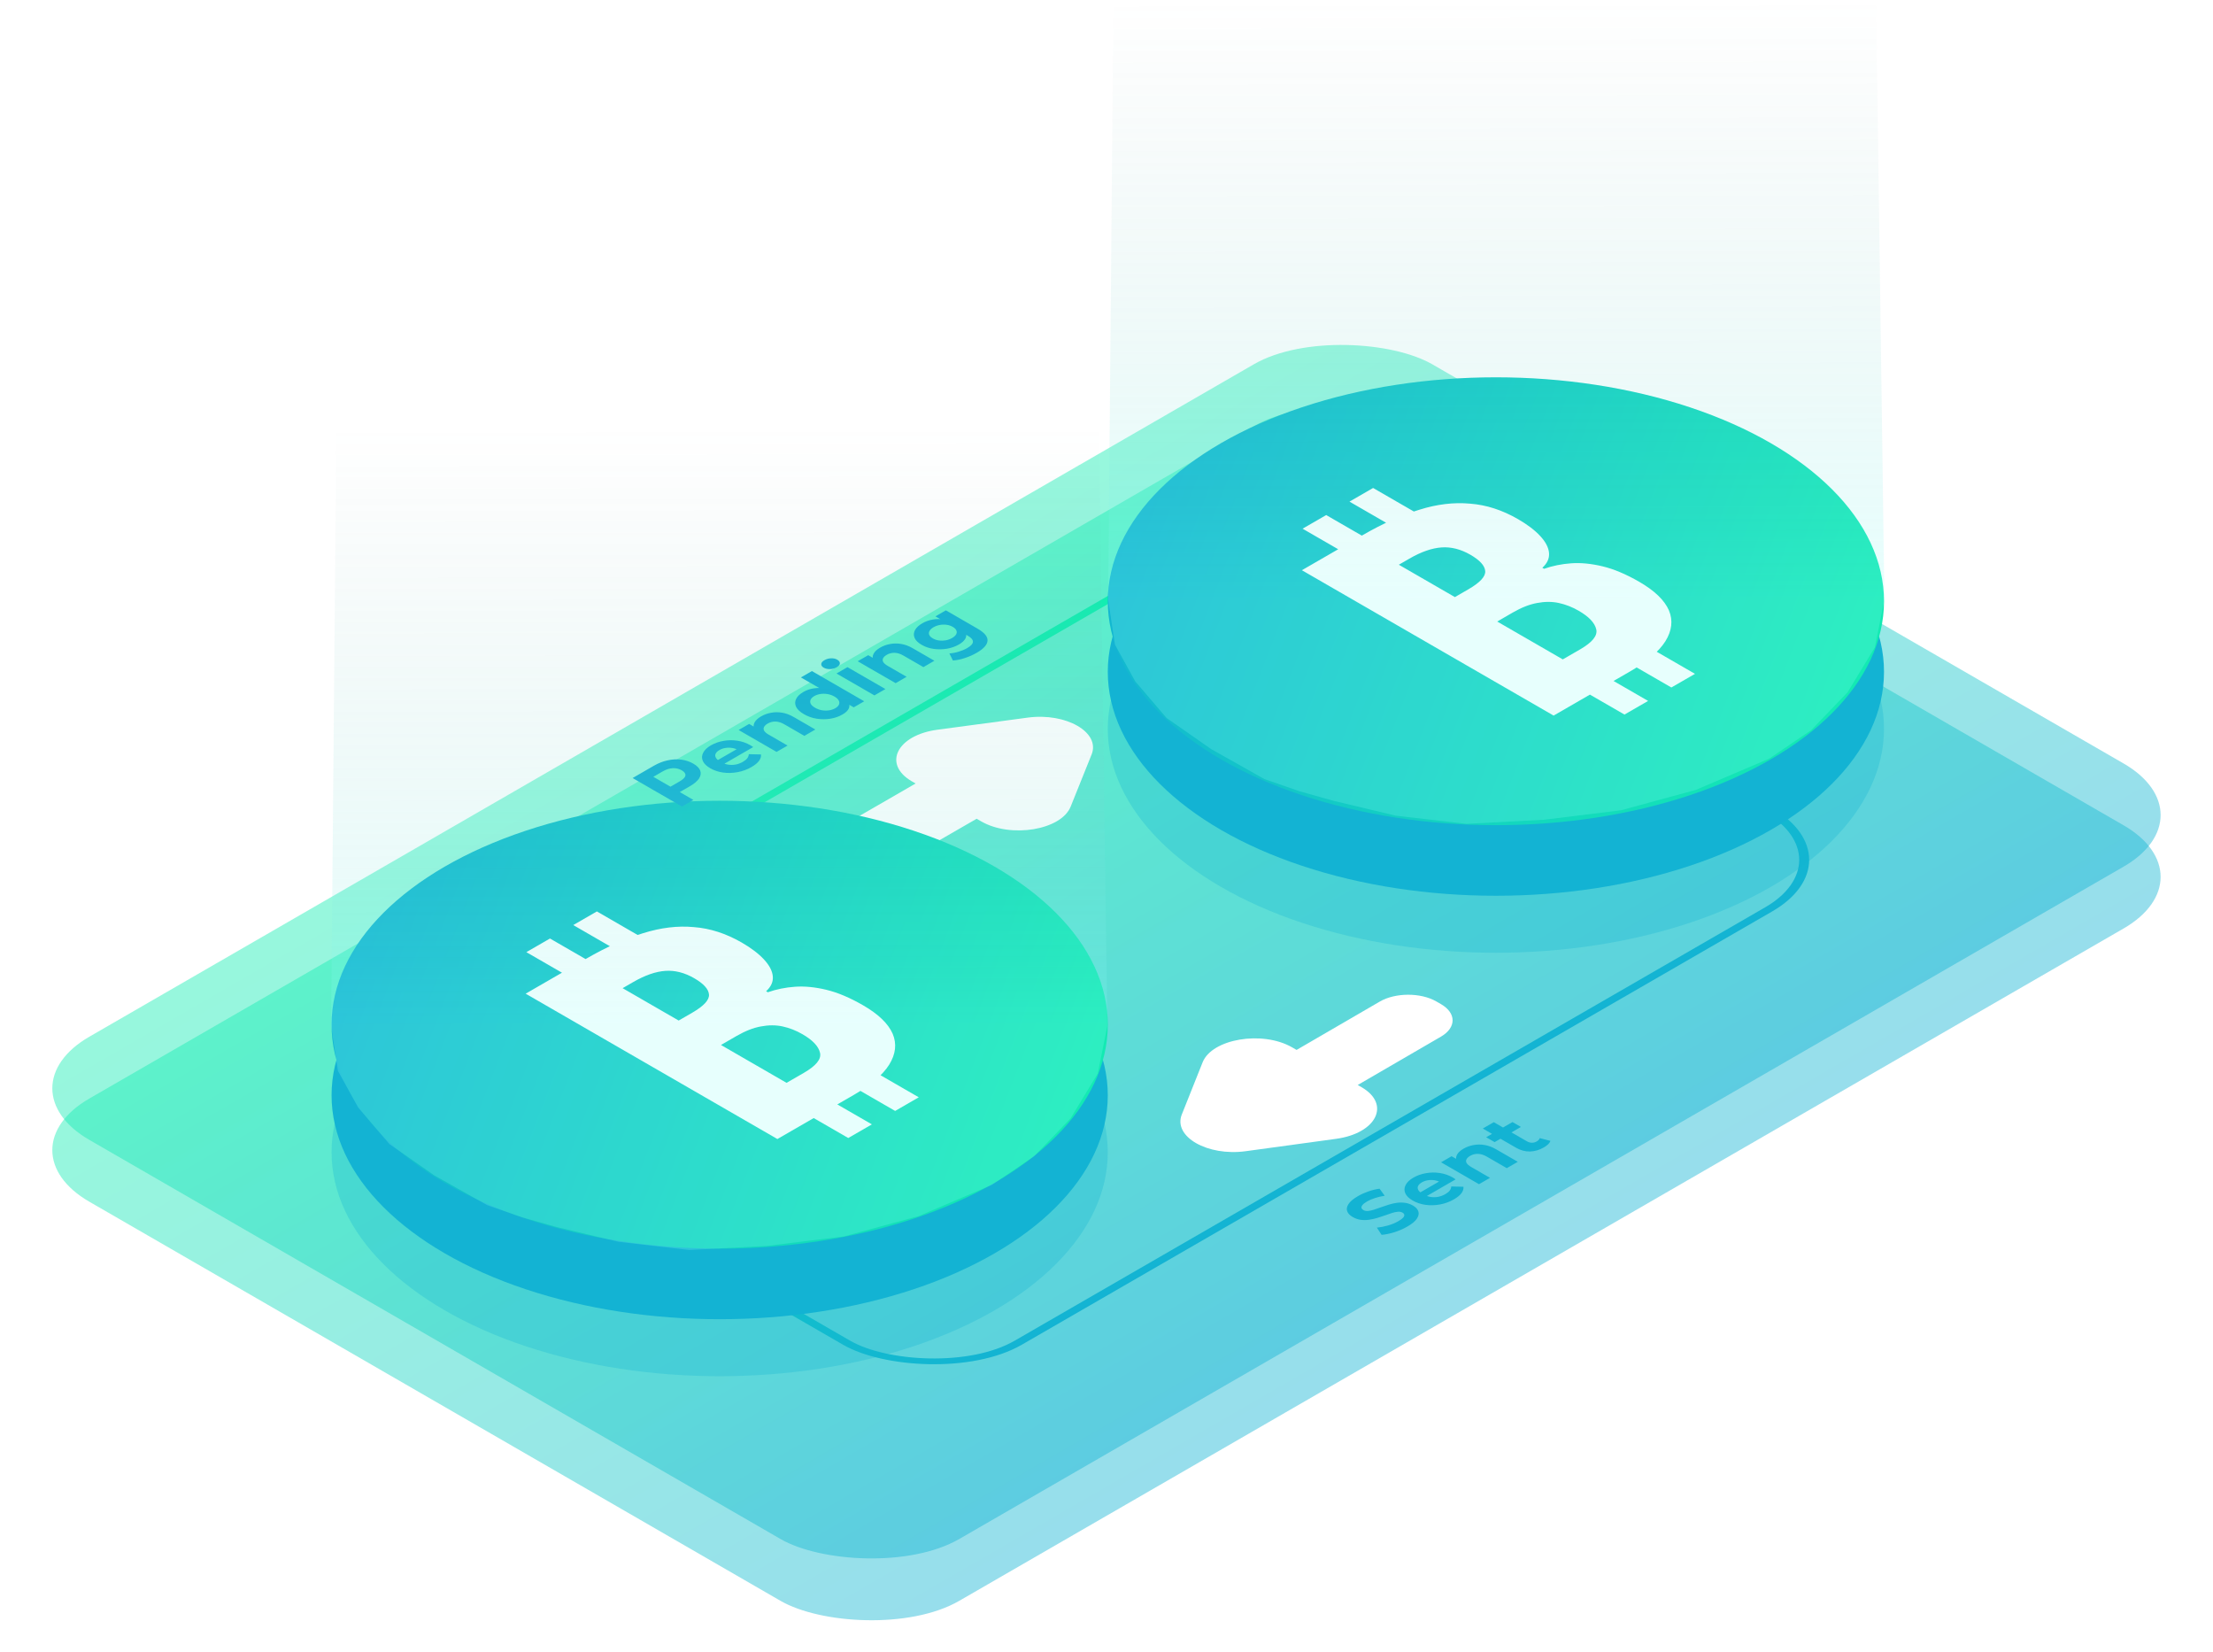 <svg xmlns="http://www.w3.org/2000/svg" fill="none" viewBox="0 0 815.38 608.75">
<rect width="571.419" height="370.1" rx="38" transform="matrix(0.866 -0.5 0.866 0.5 0 423.709)" fill="url(#paint0_linear_149_9)" fill-opacity="0.44"/>
<rect width="571.419" height="370.1" rx="38" transform="matrix(0.866 -0.5 0.866 0.5 0 400.931)" fill="url(#paint1_linear_149_9)" fill-opacity="0.44"/>
<rect x="2.598" width="392.288" height="254.551" rx="36.5" transform="matrix(0.866 -0.5 0.866 0.5 120.856 386.938)" stroke="url(#paint2_linear_149_9)" stroke-width="3"/>
<path fill-rule="evenodd" clip-rule="evenodd" d="M402.207 277.948C405.487 269.791 392.816 262.475 378.688 264.369L345.409 268.829C330.428 270.837 325.109 281.571 335.984 287.85L337.357 288.642L306.64 306.377C300.9 309.69 300.9 315.063 306.64 318.377L308.347 319.362C314.086 322.676 323.392 322.676 329.131 319.362L359.848 301.628L361.537 302.603C372.413 308.882 391.004 305.811 394.482 297.161L402.207 277.948Z" fill="white"/>
<path fill-rule="evenodd" clip-rule="evenodd" d="M435.433 410.587C432.175 418.753 444.867 426.034 458.989 424.102L492.256 419.551C507.232 417.502 512.521 406.754 501.629 400.505L500.254 399.716L530.923 381.898C536.653 378.568 536.639 373.196 530.89 369.898L529.181 368.917C523.432 365.619 514.127 365.644 508.396 368.974L477.727 386.792L476.036 385.821C465.143 379.572 446.56 382.694 443.106 391.353L435.433 410.587Z" fill="white"/>
<ellipse cx="265.164" cy="424.5" rx="143" ry="82.5" fill="#13B3D3" fill-opacity="0.29"/>
<ellipse cx="265.164" cy="403.5" rx="143" ry="82.5" fill="#13B3D3"/>
<ellipse cx="265.164" cy="377.5" rx="143" ry="82.5" fill="url(#paint3_linear_149_9)"/>
<g style="mix-blend-mode:screen" filter="url(#filter0_d_149_9)">
<path d="M233.688 349.771L211.215 336.796L219.918 331.771L242.392 344.746L233.688 349.771ZM216.411 359.746L193.938 346.771L202.641 341.746L225.114 354.721L216.411 359.746ZM329.817 405.271L307.344 392.296L316.047 387.271L338.521 400.246L329.817 405.271ZM312.54 415.246L290.066 402.271L298.77 397.246L321.243 410.221L312.54 415.246ZM286.429 415.621L193.678 362.071L216.021 349.171C223.469 344.871 230.441 341.746 236.936 339.796C243.431 337.746 249.666 336.996 255.642 337.546C261.617 337.996 267.506 339.896 273.309 343.246C276.773 345.246 279.501 347.321 281.493 349.471C283.485 351.621 284.567 353.696 284.74 355.696C284.914 357.696 284.091 359.521 282.272 361.171L282.922 361.546C286.039 360.446 289.374 359.771 292.924 359.521C296.475 359.271 300.329 359.646 304.486 360.646C308.643 361.646 313.146 363.546 317.996 366.346C323.625 369.596 327.262 373.096 328.908 376.846C330.466 380.546 330.033 384.346 327.609 388.246C325.184 392.046 320.854 395.746 314.618 399.346L286.429 415.621ZM254.992 369.121C259.322 366.621 261.401 364.371 261.228 362.371C261.055 360.371 259.236 358.371 255.772 356.371C252.221 354.321 248.67 353.421 245.12 353.671C241.569 353.921 237.629 355.296 233.298 357.796L229.401 360.046L250.056 371.971L254.992 369.121ZM265.644 380.971L289.807 394.921L296.172 391.246C300.675 388.646 302.667 386.196 302.147 383.896C301.628 381.496 299.463 379.196 295.652 376.996C293.314 375.646 290.889 374.696 288.378 374.146C285.866 373.596 283.181 373.596 280.324 374.146C277.552 374.646 274.565 375.821 271.36 377.671L265.644 380.971Z" fill="white"/>
</g>
<ellipse cx="551.164" cy="268.5" rx="143" ry="82.5" fill="#13B3D3" fill-opacity="0.29"/>
<ellipse cx="551.164" cy="247.5" rx="143" ry="82.5" fill="#13B3D3"/>
<ellipse cx="551.164" cy="221.5" rx="143" ry="82.5" fill="url(#paint4_linear_149_9)"/>
<g style="mix-blend-mode:screen" filter="url(#filter1_d_149_9)">
<path d="M519.688 193.771L497.215 180.796L505.918 175.771L528.392 188.746L519.688 193.771ZM502.411 203.746L479.938 190.771L488.641 185.746L511.114 198.721L502.411 203.746ZM615.817 249.271L593.344 236.296L602.047 231.271L624.521 244.246L615.817 249.271ZM598.54 259.246L576.066 246.271L584.77 241.246L607.243 254.221L598.54 259.246ZM572.429 259.621L479.678 206.071L502.021 193.171C509.469 188.871 516.441 185.746 522.936 183.796C529.431 181.746 535.666 180.996 541.642 181.546C547.617 181.996 553.506 183.896 559.309 187.246C562.773 189.246 565.501 191.321 567.493 193.471C569.485 195.621 570.567 197.696 570.74 199.696C570.914 201.696 570.091 203.521 568.272 205.171L568.922 205.546C572.039 204.446 575.374 203.771 578.924 203.521C582.475 203.271 586.329 203.646 590.486 204.646C594.643 205.646 599.146 207.546 603.996 210.346C609.625 213.596 613.262 217.096 614.908 220.846C616.466 224.546 616.033 228.346 613.609 232.246C611.184 236.046 606.854 239.746 600.618 243.346L572.429 259.621ZM540.992 213.121C545.322 210.621 547.401 208.371 547.228 206.371C547.055 204.371 545.236 202.371 541.772 200.371C538.221 198.321 534.67 197.421 531.12 197.671C527.569 197.921 523.629 199.296 519.298 201.796L515.401 204.046L536.056 215.971L540.992 213.121ZM551.644 224.971L575.807 238.921L582.172 235.246C586.675 232.646 588.667 230.196 588.147 227.896C587.628 225.496 585.463 223.196 581.652 220.996C579.314 219.646 576.889 218.696 574.378 218.146C571.866 217.596 569.181 217.596 566.324 218.146C563.552 218.646 560.565 219.821 557.36 221.671L551.644 224.971Z" fill="white"/>
</g>
<g style="mix-blend-mode:screen" filter="url(#filter2_d_149_9)">
<path d="M518.558 447.856C517.104 448.696 515.519 449.391 513.804 449.941C512.072 450.481 510.487 450.806 509.05 450.916L507.309 448.261C508.642 448.131 510.019 447.866 511.44 447.466C512.86 447.046 514.116 446.521 515.207 445.891C516.038 445.411 516.627 444.981 516.974 444.601C517.32 444.201 517.467 443.846 517.415 443.536C517.363 443.226 517.147 442.961 516.766 442.741C516.281 442.461 515.709 442.351 515.051 442.411C514.376 442.461 513.639 442.616 512.843 442.876C512.029 443.126 511.163 443.426 510.245 443.776C509.327 444.106 508.365 444.421 507.361 444.721C506.374 445.011 505.378 445.226 504.373 445.366C503.368 445.506 502.355 445.511 501.333 445.381C500.329 445.241 499.341 444.891 498.371 444.331C497.332 443.731 496.665 443.026 496.371 442.216C496.076 441.386 496.241 440.501 496.865 439.561C497.488 438.601 498.657 437.626 500.372 436.636C501.515 435.976 502.78 435.406 504.165 434.926C505.533 434.436 506.91 434.101 508.296 433.921L510.193 436.516C508.859 436.726 507.655 437.011 506.581 437.371C505.49 437.721 504.538 438.131 503.723 438.601C502.909 439.071 502.338 439.511 502.009 439.921C501.68 440.331 501.558 440.691 501.645 441.001C501.714 441.301 501.948 441.566 502.346 441.796C502.814 442.066 503.386 442.176 504.061 442.126C504.719 442.066 505.447 441.906 506.244 441.646C507.04 441.386 507.898 441.091 508.816 440.761C509.751 440.421 510.704 440.101 511.674 439.801C512.661 439.491 513.657 439.266 514.661 439.126C515.666 438.986 516.671 438.986 517.675 439.126C518.697 439.256 519.684 439.596 520.637 440.146C521.659 440.736 522.308 441.441 522.586 442.261C522.863 443.081 522.689 443.971 522.066 444.931C521.46 445.881 520.291 446.856 518.558 447.856ZM535.698 437.84C534.104 438.76 532.39 439.39 530.554 439.73C528.735 440.06 526.96 440.105 525.228 439.865C523.478 439.615 521.911 439.09 520.525 438.29C519.122 437.48 518.204 436.58 517.771 435.59C517.338 434.58 517.381 433.575 517.901 432.575C518.403 431.565 519.365 430.65 520.785 429.83C522.153 429.04 523.677 428.5 525.358 428.21C527.038 427.9 528.744 427.875 530.476 428.135C532.19 428.385 533.801 428.945 535.308 429.815C535.464 429.905 535.637 430.015 535.828 430.145C536.001 430.265 536.166 430.38 536.321 430.49L524.968 437.045L522.604 435.68L531.827 430.355L530.969 431.66C530.242 431.24 529.462 430.96 528.631 430.82C527.8 430.68 526.977 430.675 526.163 430.805C525.332 430.925 524.569 431.185 523.877 431.585C523.184 431.985 522.725 432.43 522.5 432.92C522.274 433.39 522.292 433.87 522.552 434.36C522.794 434.84 523.288 435.295 524.033 435.725L524.656 436.085C525.418 436.525 526.258 436.82 527.176 436.97C528.094 437.1 529.012 437.08 529.93 436.91C530.848 436.72 531.723 436.385 532.554 435.905C533.299 435.475 533.836 435.035 534.165 434.585C534.511 434.125 534.693 433.63 534.711 433.1L539.205 433.205C539.292 433.995 539.049 434.785 538.478 435.575C537.889 436.355 536.962 437.11 535.698 437.84ZM539.254 419.167C540.362 418.527 541.575 418.087 542.891 417.847C544.207 417.587 545.576 417.577 546.996 417.817C548.399 418.047 549.81 418.572 551.231 419.392L559.233 424.012L555.18 426.352L547.801 422.092C546.675 421.442 545.593 421.107 544.554 421.087C543.532 421.057 542.57 421.302 541.67 421.822C541.029 422.192 540.587 422.607 540.345 423.067C540.102 423.507 540.111 423.972 540.371 424.462C540.648 424.942 541.219 425.432 542.085 425.932L548.996 429.922L544.943 432.262L530.966 424.192L534.837 421.957L538.708 424.192L536.811 423.937C536.378 423.107 536.378 422.277 536.811 421.447C537.244 420.617 538.058 419.857 539.254 419.167ZM568.83 418.711C567.185 419.661 565.487 420.161 563.738 420.211C561.971 420.251 560.257 419.791 558.594 418.831L546.331 411.751L550.384 409.411L562.595 416.461C563.184 416.801 563.799 416.976 564.439 416.986C565.063 416.986 565.643 416.831 566.18 416.521C566.821 416.151 567.193 415.736 567.297 415.276L571.246 416.296C571.125 416.706 570.848 417.126 570.415 417.556C569.982 417.966 569.454 418.351 568.83 418.711ZM550.696 416.761L547.578 414.961L557.269 409.366L560.386 411.166L550.696 416.761Z" fill="#13B3D3"/>
</g>
<g style="mix-blend-mode:screen" filter="url(#filter3_d_149_9)">
<path d="M251.271 293.126L233.085 282.626L240.957 278.081C242.585 277.141 244.256 276.486 245.971 276.116C247.668 275.736 249.331 275.646 250.959 275.846C252.587 276.046 254.086 276.541 255.454 277.331C256.805 278.111 257.654 278.971 258 279.911C258.347 280.851 258.199 281.816 257.558 282.806C256.9 283.786 255.757 284.746 254.129 285.686L248.595 288.881L248.569 286.706L255.48 290.696L251.271 293.126ZM249.037 286.976L245.166 286.901L250.466 283.841C251.765 283.091 252.458 282.371 252.544 281.681C252.631 280.991 252.18 280.361 251.193 279.791C250.189 279.211 249.089 278.946 247.894 278.996C246.699 279.046 245.451 279.446 244.152 280.196L238.852 283.256L238.722 281.021L249.037 286.976ZM276.88 278.58C275.286 279.5 273.572 280.13 271.736 280.47C269.917 280.8 268.142 280.845 266.41 280.605C264.66 280.355 263.093 279.83 261.707 279.03C260.304 278.22 259.386 277.32 258.953 276.33C258.52 275.32 258.563 274.315 259.083 273.315C259.585 272.305 260.547 271.39 261.967 270.57C263.335 269.78 264.859 269.24 266.54 268.95C268.22 268.64 269.926 268.615 271.658 268.875C273.372 269.125 274.983 269.685 276.49 270.555C276.646 270.645 276.819 270.755 277.01 270.885C277.183 271.005 277.348 271.12 277.503 271.23L266.15 277.785L263.786 276.42L273.009 271.095L272.151 272.4C271.424 271.98 270.644 271.7 269.813 271.56C268.982 271.42 268.159 271.415 267.345 271.545C266.514 271.665 265.751 271.925 265.059 272.325C264.366 272.725 263.907 273.17 263.682 273.66C263.456 274.13 263.474 274.61 263.734 275.1C263.976 275.58 264.47 276.035 265.214 276.465L265.838 276.825C266.6 277.265 267.44 277.56 268.358 277.71C269.276 277.84 270.194 277.82 271.112 277.65C272.03 277.46 272.905 277.125 273.736 276.645C274.481 276.215 275.018 275.775 275.347 275.325C275.693 274.865 275.875 274.37 275.893 273.84L280.387 273.945C280.474 274.735 280.231 275.525 279.66 276.315C279.071 277.095 278.144 277.85 276.88 278.58ZM280.436 259.908C281.544 259.268 282.757 258.828 284.073 258.588C285.389 258.328 286.758 258.318 288.178 258.558C289.581 258.788 290.992 259.313 292.413 260.133L300.415 264.753L296.362 267.093L288.983 262.833C287.857 262.183 286.775 261.848 285.736 261.828C284.714 261.798 283.752 262.043 282.852 262.563C282.211 262.933 281.769 263.348 281.527 263.808C281.284 264.248 281.293 264.713 281.553 265.203C281.83 265.683 282.401 266.173 283.267 266.673L290.178 270.663L286.125 273.003L272.148 264.933L276.019 262.698L279.89 264.933L277.993 264.678C277.56 263.848 277.56 263.018 277.993 262.188C278.426 261.358 279.24 260.598 280.436 259.908ZM310.399 259.228C309.083 259.988 307.602 260.503 305.957 260.773C304.294 261.033 302.614 261.033 300.917 260.773C299.236 260.503 297.669 259.948 296.214 259.108C294.742 258.258 293.772 257.348 293.304 256.378C292.854 255.398 292.862 254.433 293.33 253.483C293.798 252.533 294.69 251.678 296.006 250.918C297.184 250.238 298.474 249.793 299.877 249.583C301.28 249.373 302.752 249.433 304.294 249.763C305.836 250.093 307.429 250.733 309.074 251.683C310.703 252.623 311.82 253.538 312.426 254.428C313.015 255.308 313.127 256.153 312.764 256.963C312.417 257.763 311.629 258.518 310.399 259.228ZM307.775 256.903C308.434 256.523 308.875 256.088 309.1 255.598C309.326 255.108 309.308 254.608 309.048 254.098C308.789 253.568 308.26 253.073 307.464 252.613C306.65 252.143 305.792 251.838 304.892 251.698C304.008 251.548 303.142 251.538 302.293 251.668C301.445 251.798 300.691 252.053 300.033 252.433C299.358 252.823 298.907 253.263 298.682 253.753C298.457 254.243 298.466 254.748 298.708 255.268C298.968 255.778 299.505 256.268 300.319 256.738C301.116 257.198 301.964 257.508 302.865 257.668C303.766 257.808 304.64 257.813 305.489 257.683C306.338 257.553 307.1 257.293 307.775 256.903ZM314.556 256.588L311.699 254.938L307.62 252.493L303.229 250.258L295.097 245.563L299.15 243.223L318.428 254.353L314.556 256.588ZM322.179 252.187L308.201 244.117L312.254 241.777L326.232 249.847L322.179 252.187ZM308.279 241.822C307.534 242.252 306.712 242.477 305.811 242.497C304.91 242.517 304.139 242.342 303.499 241.972C302.858 241.602 302.555 241.157 302.589 240.637C302.624 240.117 303.014 239.642 303.758 239.212C304.503 238.782 305.317 238.552 306.201 238.522C307.067 238.482 307.82 238.647 308.461 239.017C309.136 239.407 309.465 239.867 309.448 240.397C309.431 240.907 309.041 241.382 308.279 241.822ZM324.303 234.58C325.412 233.94 326.624 233.5 327.941 233.26C329.257 233 330.625 232.99 332.046 233.23C333.449 233.46 334.86 233.985 336.281 234.805L344.283 239.425L340.23 241.765L332.851 237.505C331.725 236.855 330.643 236.52 329.604 236.5C328.582 236.47 327.62 236.715 326.72 237.235C326.079 237.605 325.637 238.02 325.395 238.48C325.152 238.92 325.161 239.385 325.421 239.875C325.698 240.355 326.269 240.845 327.135 241.345L334.046 245.335L329.993 247.675L316.016 239.605L319.887 237.37L323.758 239.605L321.861 239.35C321.428 238.52 321.428 237.69 321.861 236.86C322.294 236.03 323.108 235.27 324.303 234.58ZM359.879 236.481C358.563 237.241 357.125 237.881 355.566 238.401C354.042 238.921 352.553 239.231 351.098 239.331L349.799 236.721C350.873 236.661 351.998 236.451 353.176 236.091C354.389 235.731 355.437 235.296 356.32 234.786C357.757 233.956 358.476 233.171 358.476 232.431C358.494 231.681 357.87 230.941 356.606 230.211L354.501 228.996L351.254 226.821L347.668 224.811L344.655 223.071L348.5 220.851L360.139 227.571C362.737 229.071 363.976 230.566 363.854 232.056C363.733 233.546 362.408 235.021 359.879 236.481ZM353.332 233.421C352.033 234.171 350.578 234.691 348.967 234.981C347.357 235.251 345.728 235.281 344.083 235.071C342.437 234.841 340.939 234.336 339.588 233.556C338.22 232.766 337.345 231.901 336.964 230.961C336.583 230.001 336.635 229.061 337.12 228.141C337.622 227.211 338.523 226.371 339.822 225.621C341 224.941 342.282 224.481 343.667 224.241C345.036 223.991 346.473 224.011 347.98 224.301C349.47 224.581 350.994 225.171 352.553 226.071C354.094 226.961 355.116 227.841 355.618 228.711C356.103 229.571 356.138 230.401 355.722 231.201C355.307 232.001 354.51 232.741 353.332 233.421ZM350.812 231.036C351.522 230.626 352.016 230.181 352.293 229.701C352.553 229.211 352.579 228.726 352.371 228.246C352.163 227.766 351.721 227.331 351.046 226.941C350.353 226.541 349.6 226.286 348.785 226.176C347.954 226.056 347.123 226.076 346.291 226.236C345.443 226.386 344.663 226.666 343.953 227.076C343.243 227.486 342.758 227.936 342.498 228.426C342.221 228.906 342.178 229.391 342.368 229.881C342.559 230.351 343 230.786 343.693 231.186C344.369 231.576 345.122 231.831 345.954 231.951C346.802 232.061 347.651 232.041 348.5 231.891C349.331 231.731 350.102 231.446 350.812 231.036Z" fill="#13B3D3"/>
</g>
<path d="M408 378L404.46 395.5L394.46 412L381 426L365.5 436.5L338.5 448L310.96 455.5L282.5 459L253.962 460.5L228 457.5L204.96 452L192.5 448.5L179.539 444L160 433L143.5 421.5L131.96 408L124.5 394.5L122 378L123.934 157.4L404.934 157L408 378Z" fill="url(#paint5_linear_149_9)" fill-opacity="0.21"/>
<path d="M694.312 221.004L690.773 238.504L680.773 255.004L667.312 269.004L651.812 279.504L624.812 291.004L597.273 298.504L568.812 302.004L540.274 303.505L514.312 300.504L491.273 295.004L478.812 291.504L465.852 287.004L446.312 276.004L429.812 264.504L418.273 251.004L410.812 237.504L408.312 221.004L410.247 0.405L691.247 0.004L694.312 221.004Z" fill="url(#paint6_linear_149_9)" fill-opacity="0.21"/>
<defs>
<filter id="filter0_d_149_9" x="176.555" y="320.746" width="185.062" height="110.225" filterUnits="userSpaceOnUse" color-interpolation-filters="sRGB">
<feFlood flood-opacity="0" result="BackgroundImageFix"/>
<feColorMatrix in="SourceAlpha" type="matrix" values="0 0 0 0 0 0 0 0 0 0 0 0 0 0 0 0 0 0 127 0" result="hardAlpha"/>
<feOffset dy="4"/>
<feGaussianBlur stdDeviation="2"/>
<feComposite in2="hardAlpha" operator="out"/>
<feColorMatrix type="matrix" values="0 0 0 0 0 0 0 0 0 0 0 0 0 0 0 0 0 0 0.25 0"/>
<feBlend mode="normal" in2="BackgroundImageFix" result="effect1_dropShadow_149_9"/>
<feBlend mode="normal" in="SourceGraphic" in2="effect1_dropShadow_149_9" result="shape"/>
</filter>
<filter id="filter1_d_149_9" x="462.555" y="164.746" width="185.062" height="110.225" filterUnits="userSpaceOnUse" color-interpolation-filters="sRGB">
<feFlood flood-opacity="0" result="BackgroundImageFix"/>
<feColorMatrix in="SourceAlpha" type="matrix" values="0 0 0 0 0 0 0 0 0 0 0 0 0 0 0 0 0 0 127 0" result="hardAlpha"/>
<feOffset dy="4"/>
<feGaussianBlur stdDeviation="2"/>
<feComposite in2="hardAlpha" operator="out"/>
<feColorMatrix type="matrix" values="0 0 0 0 0 0 0 0 0 0 0 0 0 0 0 0 0 0 0.25 0"/>
<feBlend mode="normal" in2="BackgroundImageFix" result="effect1_dropShadow_149_9"/>
<feBlend mode="normal" in="SourceGraphic" in2="effect1_dropShadow_149_9" result="shape"/>
</filter>
<filter id="filter2_d_149_9" x="488.344" y="406.006" width="87.891" height="54.124" filterUnits="userSpaceOnUse" color-interpolation-filters="sRGB">
<feFlood flood-opacity="0" result="BackgroundImageFix"/>
<feColorMatrix in="SourceAlpha" type="matrix" values="0 0 0 0 0 0 0 0 0 0 0 0 0 0 0 0 0 0 127 0" result="hardAlpha"/>
<feOffset dy="4"/>
<feGaussianBlur stdDeviation="2"/>
<feComposite in2="hardAlpha" operator="out"/>
<feColorMatrix type="matrix" values="0 0 0 0 0 0 0 0 0 0 0 0 0 0 0 0 0 0 0.25 0"/>
<feBlend mode="normal" in2="BackgroundImageFix" result="effect1_dropShadow_149_9"/>
<feBlend mode="normal" in="SourceGraphic" in2="effect1_dropShadow_149_9" result="shape"/>
</filter>
<filter id="filter3_d_149_9" x="226.828" y="217.116" width="144.898" height="87.04" filterUnits="userSpaceOnUse" color-interpolation-filters="sRGB">
<feFlood flood-opacity="0" result="BackgroundImageFix"/>
<feColorMatrix in="SourceAlpha" type="matrix" values="0 0 0 0 0 0 0 0 0 0 0 0 0 0 0 0 0 0 127 0" result="hardAlpha"/>
<feOffset dy="4"/>
<feGaussianBlur stdDeviation="2"/>
<feComposite in2="hardAlpha" operator="out"/>
<feColorMatrix type="matrix" values="0 0 0 0 0 0 0 0 0 0 0 0 0 0 0 0 0 0 0.25 0"/>
<feBlend mode="normal" in2="BackgroundImageFix" result="effect1_dropShadow_149_9"/>
<feBlend mode="normal" in="SourceGraphic" in2="effect1_dropShadow_149_9" result="shape"/>
</filter>
<linearGradient id="paint0_linear_149_9" x1="285.709" y1="0" x2="285.709" y2="370.1" gradientUnits="userSpaceOnUse">
<stop stop-color="#13EDB1"/>
<stop offset="1" stop-color="#13B3D3"/>
</linearGradient>
<linearGradient id="paint1_linear_149_9" x1="285.709" y1="0" x2="285.709" y2="370.1" gradientUnits="userSpaceOnUse">
<stop stop-color="#13EDB1"/>
<stop offset="1" stop-color="#13B3D3"/>
</linearGradient>
<linearGradient id="paint2_linear_149_9" x1="197.644" y1="0" x2="197.644" y2="257.551" gradientUnits="userSpaceOnUse">
<stop stop-color="#13EDB1"/>
<stop offset="1" stop-color="#13B3D3"/>
</linearGradient>
<linearGradient id="paint3_linear_149_9" x1="408.164" y1="432.673" x2="122.164" y2="322.327" gradientUnits="userSpaceOnUse">
<stop stop-color="#13EDB1"/>
<stop offset="1" stop-color="#13B3D3"/>
</linearGradient>
<linearGradient id="paint4_linear_149_9" x1="694.164" y1="276.673" x2="408.164" y2="166.327" gradientUnits="userSpaceOnUse">
<stop stop-color="#13EDB1"/>
<stop offset="1" stop-color="#13B3D3"/>
</linearGradient>
<linearGradient id="paint5_linear_149_9" x1="264.813" y1="377.2" x2="264.499" y2="157.201" gradientUnits="userSpaceOnUse">
<stop stop-color="#8DFFF8"/>
<stop offset="1" stop-color="#559995" stop-opacity="0"/>
</linearGradient>
<linearGradient id="paint6_linear_149_9" x1="551.125" y1="220.205" x2="550.811" y2="0.205" gradientUnits="userSpaceOnUse">
<stop stop-color="#8DFFF8"/>
<stop offset="1" stop-color="#559995" stop-opacity="0"/>
</linearGradient>
</defs>
</svg>